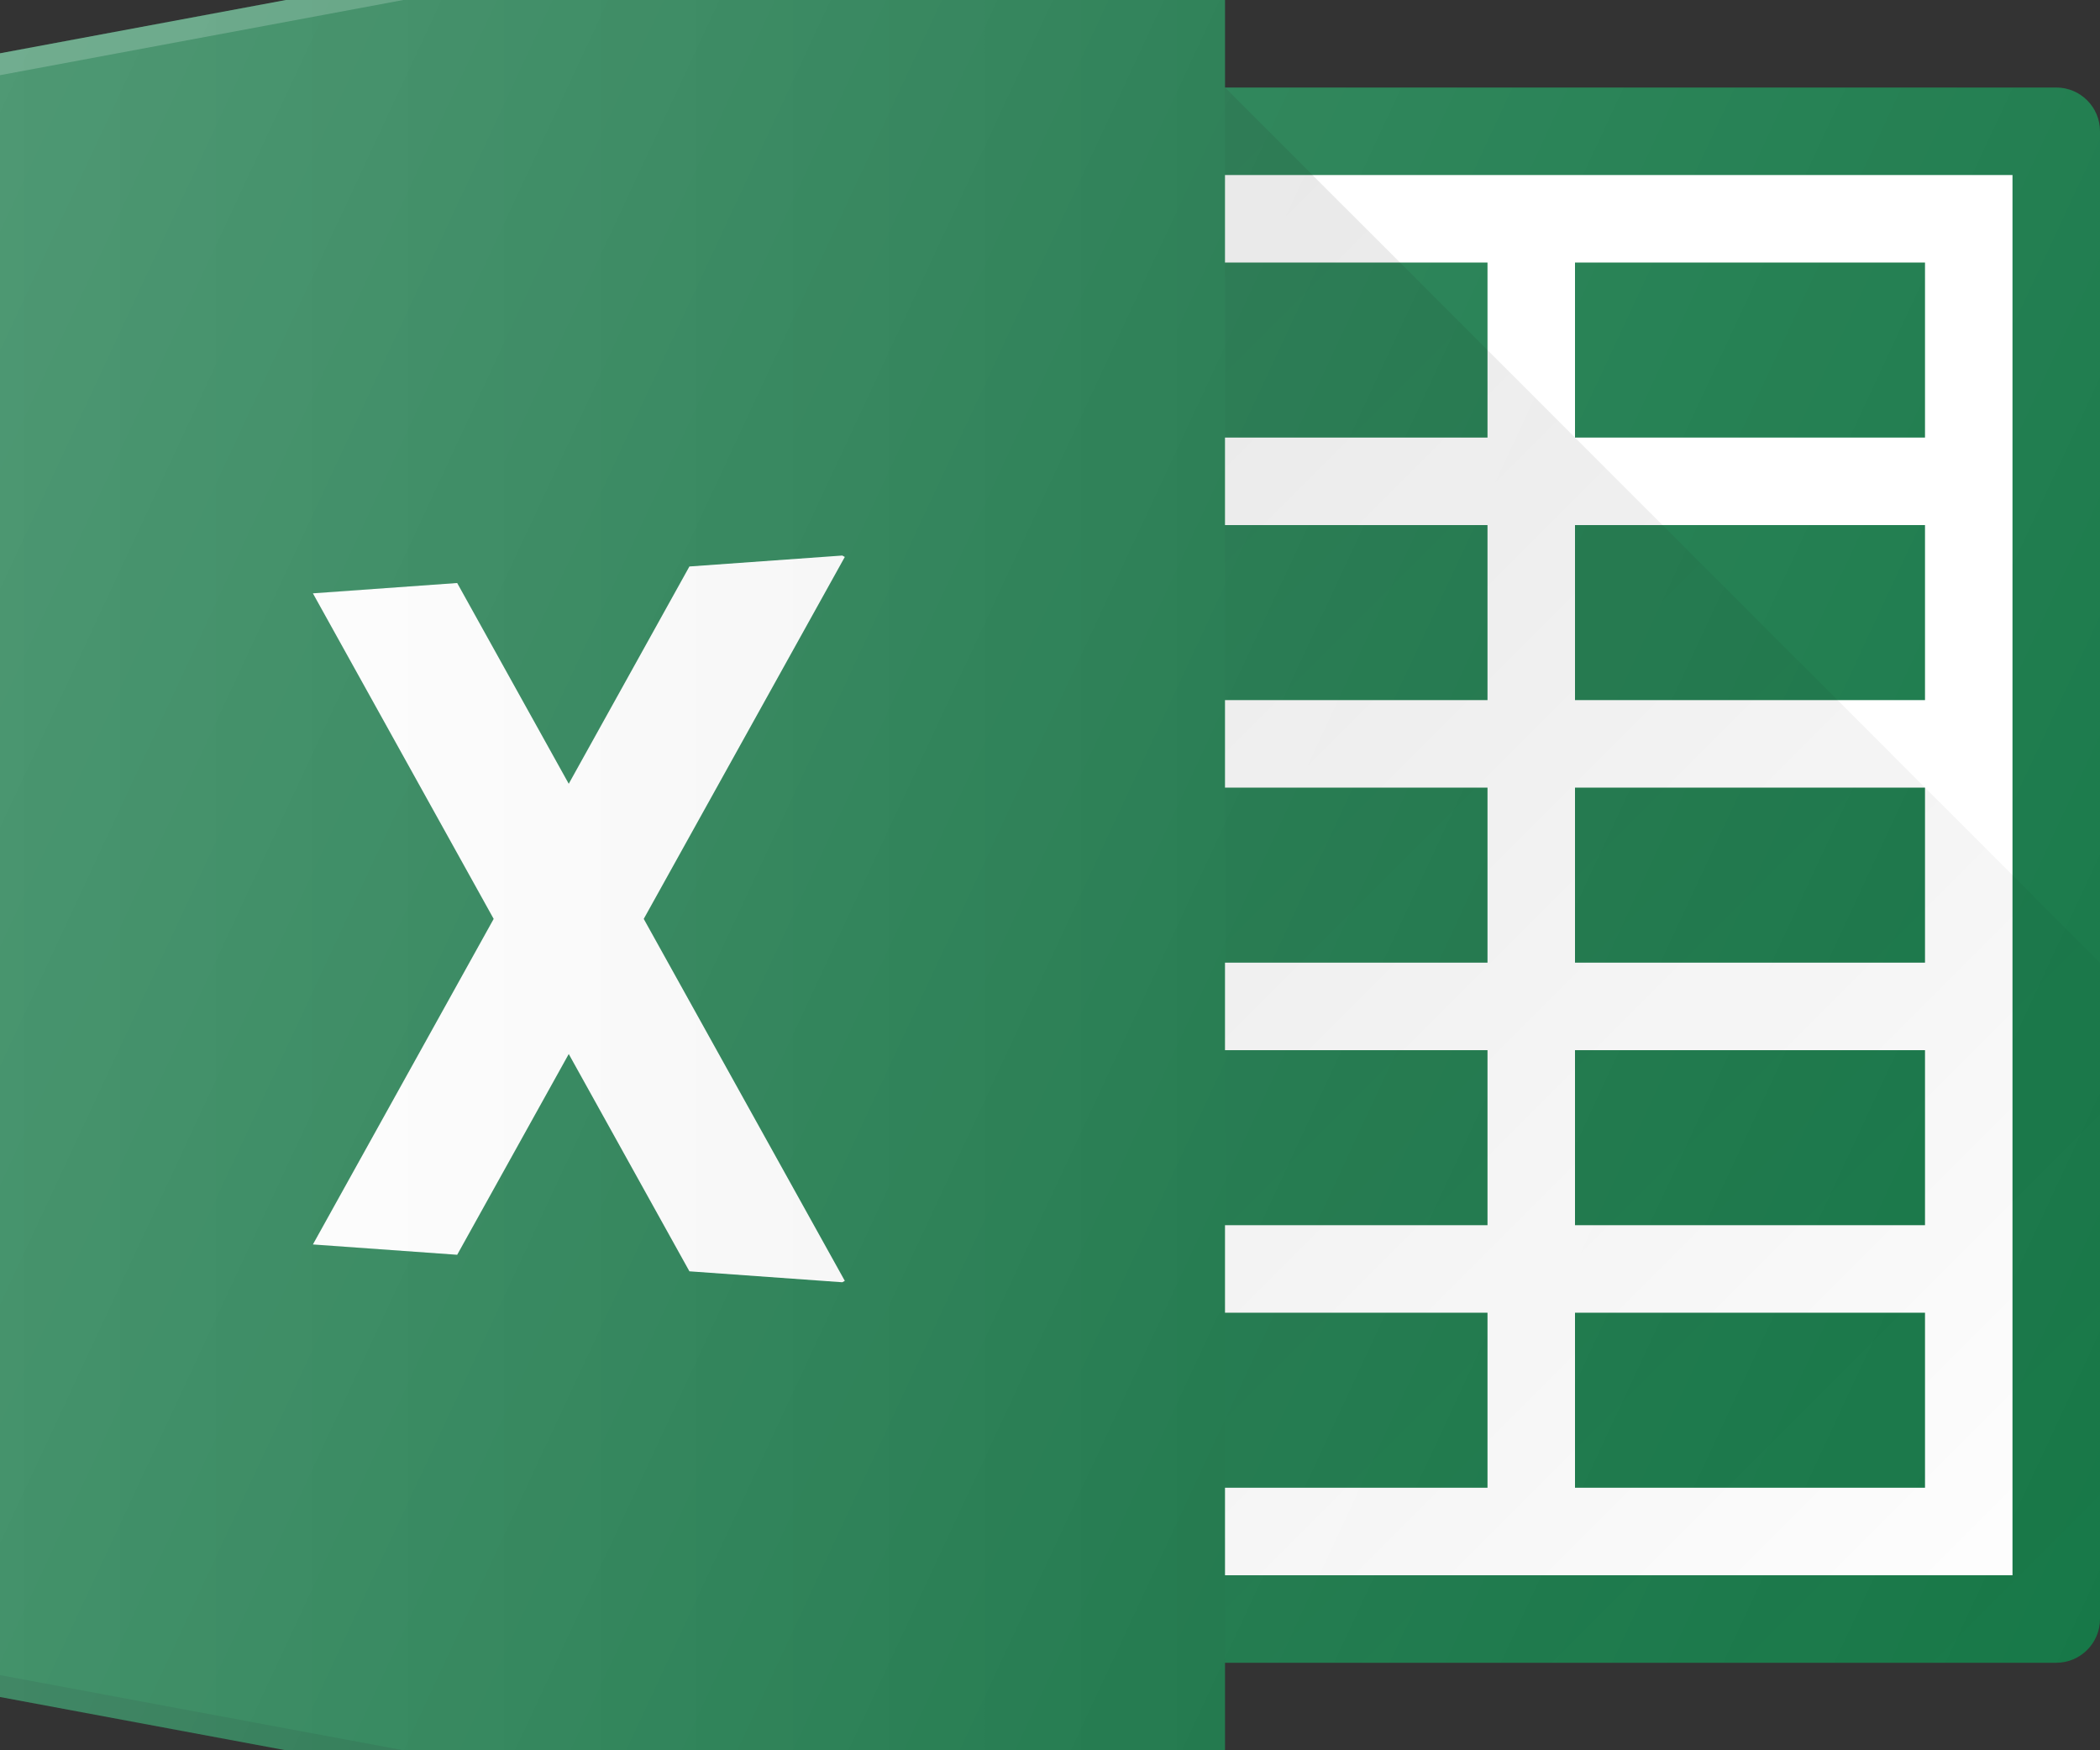 <svg width="24" height="20" viewBox="0 0 24 20" fill="none" xmlns="http://www.w3.org/2000/svg">
<rect x="0" y="0" width="24" height="20" fill="#333333" stroke="none"/>
<g clip-path="url(#clip0_13318_6541)">
<path d="M22.934 16V16C22.934 16.145 22.778 16.334 22.485 16.334H12.699C12.407 16.334 12.25 16.145 12.25 16V4.318C12.25 4.174 12.407 3.984 12.699 3.984H22.485C22.777 3.984 22.934 4.174 22.934 4.318V16Z" fill="#F1F5F7" stroke="#1872D9" stroke-width="0.5"/>
<path d="M19.689 7.079H12.699C12.313 7.079 12 6.819 12 6.495C12 6.171 12.313 5.911 12.699 5.911H19.689C20.075 5.911 20.388 6.173 20.388 6.495C20.388 6.818 20.075 7.079 19.689 7.079Z" fill="#1B80E4"/>
<path d="M19.689 9.416H12.699C12.313 9.416 12 9.155 12 8.832C12 8.508 12.313 8.248 12.699 8.248H19.689C20.075 8.248 20.388 8.509 20.388 8.832C20.388 9.154 20.075 9.416 19.689 9.416Z" fill="#1B80E4"/>
<path d="M19.689 11.752H12.699C12.313 11.752 12 11.492 12 11.168C12 10.845 12.313 10.584 12.699 10.584H19.689C20.075 10.584 20.388 10.846 20.388 11.168C20.388 11.491 20.075 11.752 19.689 11.752Z" fill="#1B80E4"/>
<path d="M19.689 14.088H12.699C12.313 14.088 12 13.828 12 13.504C12 13.181 12.313 12.92 12.699 12.92H19.689C20.075 12.92 20.388 13.182 20.388 13.504C20.388 13.827 20.075 14.088 19.689 14.088Z" fill="#1B80E4"/>
<path d="M13.145 1.374C12.985 1.262 12.772 1.215 12.57 1.249L1.386 3.001C1.056 3.053 0.815 3.295 0.815 3.575V16.425C0.815 16.705 1.055 16.947 1.386 16.999L12.57 18.751C12.614 18.758 12.655 18.762 12.699 18.762C12.861 18.762 13.019 18.715 13.145 18.627C13.306 18.516 13.398 18.351 13.398 18.177V1.823C13.398 1.648 13.306 1.485 13.145 1.374Z" fill="#1872D9"/>
<path d="M9.899 12.986C9.862 13.253 9.611 13.467 9.29 13.5C9.261 13.503 9.233 13.505 9.204 13.505C8.916 13.505 8.653 13.355 8.549 13.126L7.106 9.911L5.664 13.126C5.552 13.376 5.258 13.529 4.934 13.501C4.617 13.473 4.362 13.267 4.318 13.002L3.618 8.914C3.564 8.596 3.83 8.299 4.211 8.253C4.594 8.207 4.948 8.43 5.002 8.749L5.314 10.576L6.451 8.042C6.655 7.586 7.556 7.586 7.761 8.042L8.832 10.427L9.208 7.598C9.251 7.278 9.606 7.048 9.98 7.082C10.364 7.119 10.639 7.408 10.598 7.728L9.899 12.986Z" fill="#FCFCFC"/>
<g clip-path="url(#clip1_13318_6541)">
<path d="M23.5 1.5H12V18.5H23.5V1.5Z" fill="white"/>
<path d="M23.5 19H13.5C13.224 19 13 18.776 13 18.5C13 18.224 13.224 18 13.5 18H23V2H13.5C13.224 2 13 1.776 13 1.5C13 1.224 13.224 1 13.5 1H23.5C23.776 1 24 1.224 24 1.5V18.5C24 18.776 23.776 19 23.5 19Z" fill="#177848"/>
<path d="M14 -2L0 0.609V19.391L14 22V-2Z" fill="#177848"/>
<path opacity="0.2" d="M0 0.609V0.859L14 -1.75V-2L0 0.609Z" fill="white"/>
<path d="M17 3H13V5H17V3Z" fill="#177848"/>
<path d="M22 3H18V5H22V3Z" fill="#177848"/>
<path d="M17 6H13V8H17V6Z" fill="#177848"/>
<path d="M22 6H18V8H22V6Z" fill="#177848"/>
<path d="M17 9H13V11H17V9Z" fill="#177848"/>
<path d="M22 9H18V11H22V9Z" fill="#177848"/>
<path d="M17 12H13V14H17V12Z" fill="#177848"/>
<path d="M22 12H18V14H22V12Z" fill="#177848"/>
<path d="M17 15H13V17H17V15Z" fill="#177848"/>
<path d="M22 15H18V17H22V15Z" fill="#177848"/>
<path opacity="0.1" d="M0 19.391L14 22V21.75L0 19.141V19.391Z" fill="black"/>
<path d="M23.5 19C23.776 19 24 18.776 24 18.5V11L14 1V19H23.5Z" fill="url(#paint0_linear_13318_6541)"/>
<path d="M7.357 10.5L9.655 6.364L9.626 6.348L7.879 6.473L6.5 8.956L5.225 6.662L3.576 6.78L5.642 10.5L3.576 14.22L5.225 14.338L6.5 12.044L7.879 14.527L9.626 14.652L9.655 14.636L7.357 10.5Z" fill="white"/>
<path opacity="0.05" d="M14 -2L0 0.609V19.391L14 22V-2Z" fill="url(#paint1_linear_13318_6541)"/>
<path d="M23.5 1H14V-2L0 0.609V19.391L14 22V19H23.5C23.776 19 24 18.776 24 18.5V1.5C24 1.224 23.776 1 23.5 1Z" fill="url(#paint2_linear_13318_6541)"/>
</g>
</g>
<defs>
<linearGradient id="paint0_linear_13318_6541" x1="9.5" y1="5.5" x2="23.354" y2="19.354" gradientUnits="userSpaceOnUse">
<stop stop-opacity="0.1"/>
<stop offset="1" stop-opacity="0"/>
</linearGradient>
<linearGradient id="paint1_linear_13318_6541" x1="-0.001" y1="9.999" x2="14" y2="9.999" gradientUnits="userSpaceOnUse">
<stop stop-color="white"/>
<stop offset="1"/>
</linearGradient>
<linearGradient id="paint2_linear_13318_6541" x1="-1.563" y1="3.962" x2="25.045" y2="16.369" gradientUnits="userSpaceOnUse">
<stop stop-color="white" stop-opacity="0.2"/>
<stop offset="1" stop-color="white" stop-opacity="0"/>
</linearGradient>
<clipPath id="clip0_13318_6541">
<rect width="24" height="20" fill="white"/>
</clipPath>
<clipPath id="clip1_13318_6541">
<rect width="24" height="24" fill="white" transform="translate(0 -2)"/>
</clipPath>
</defs>
</svg>
